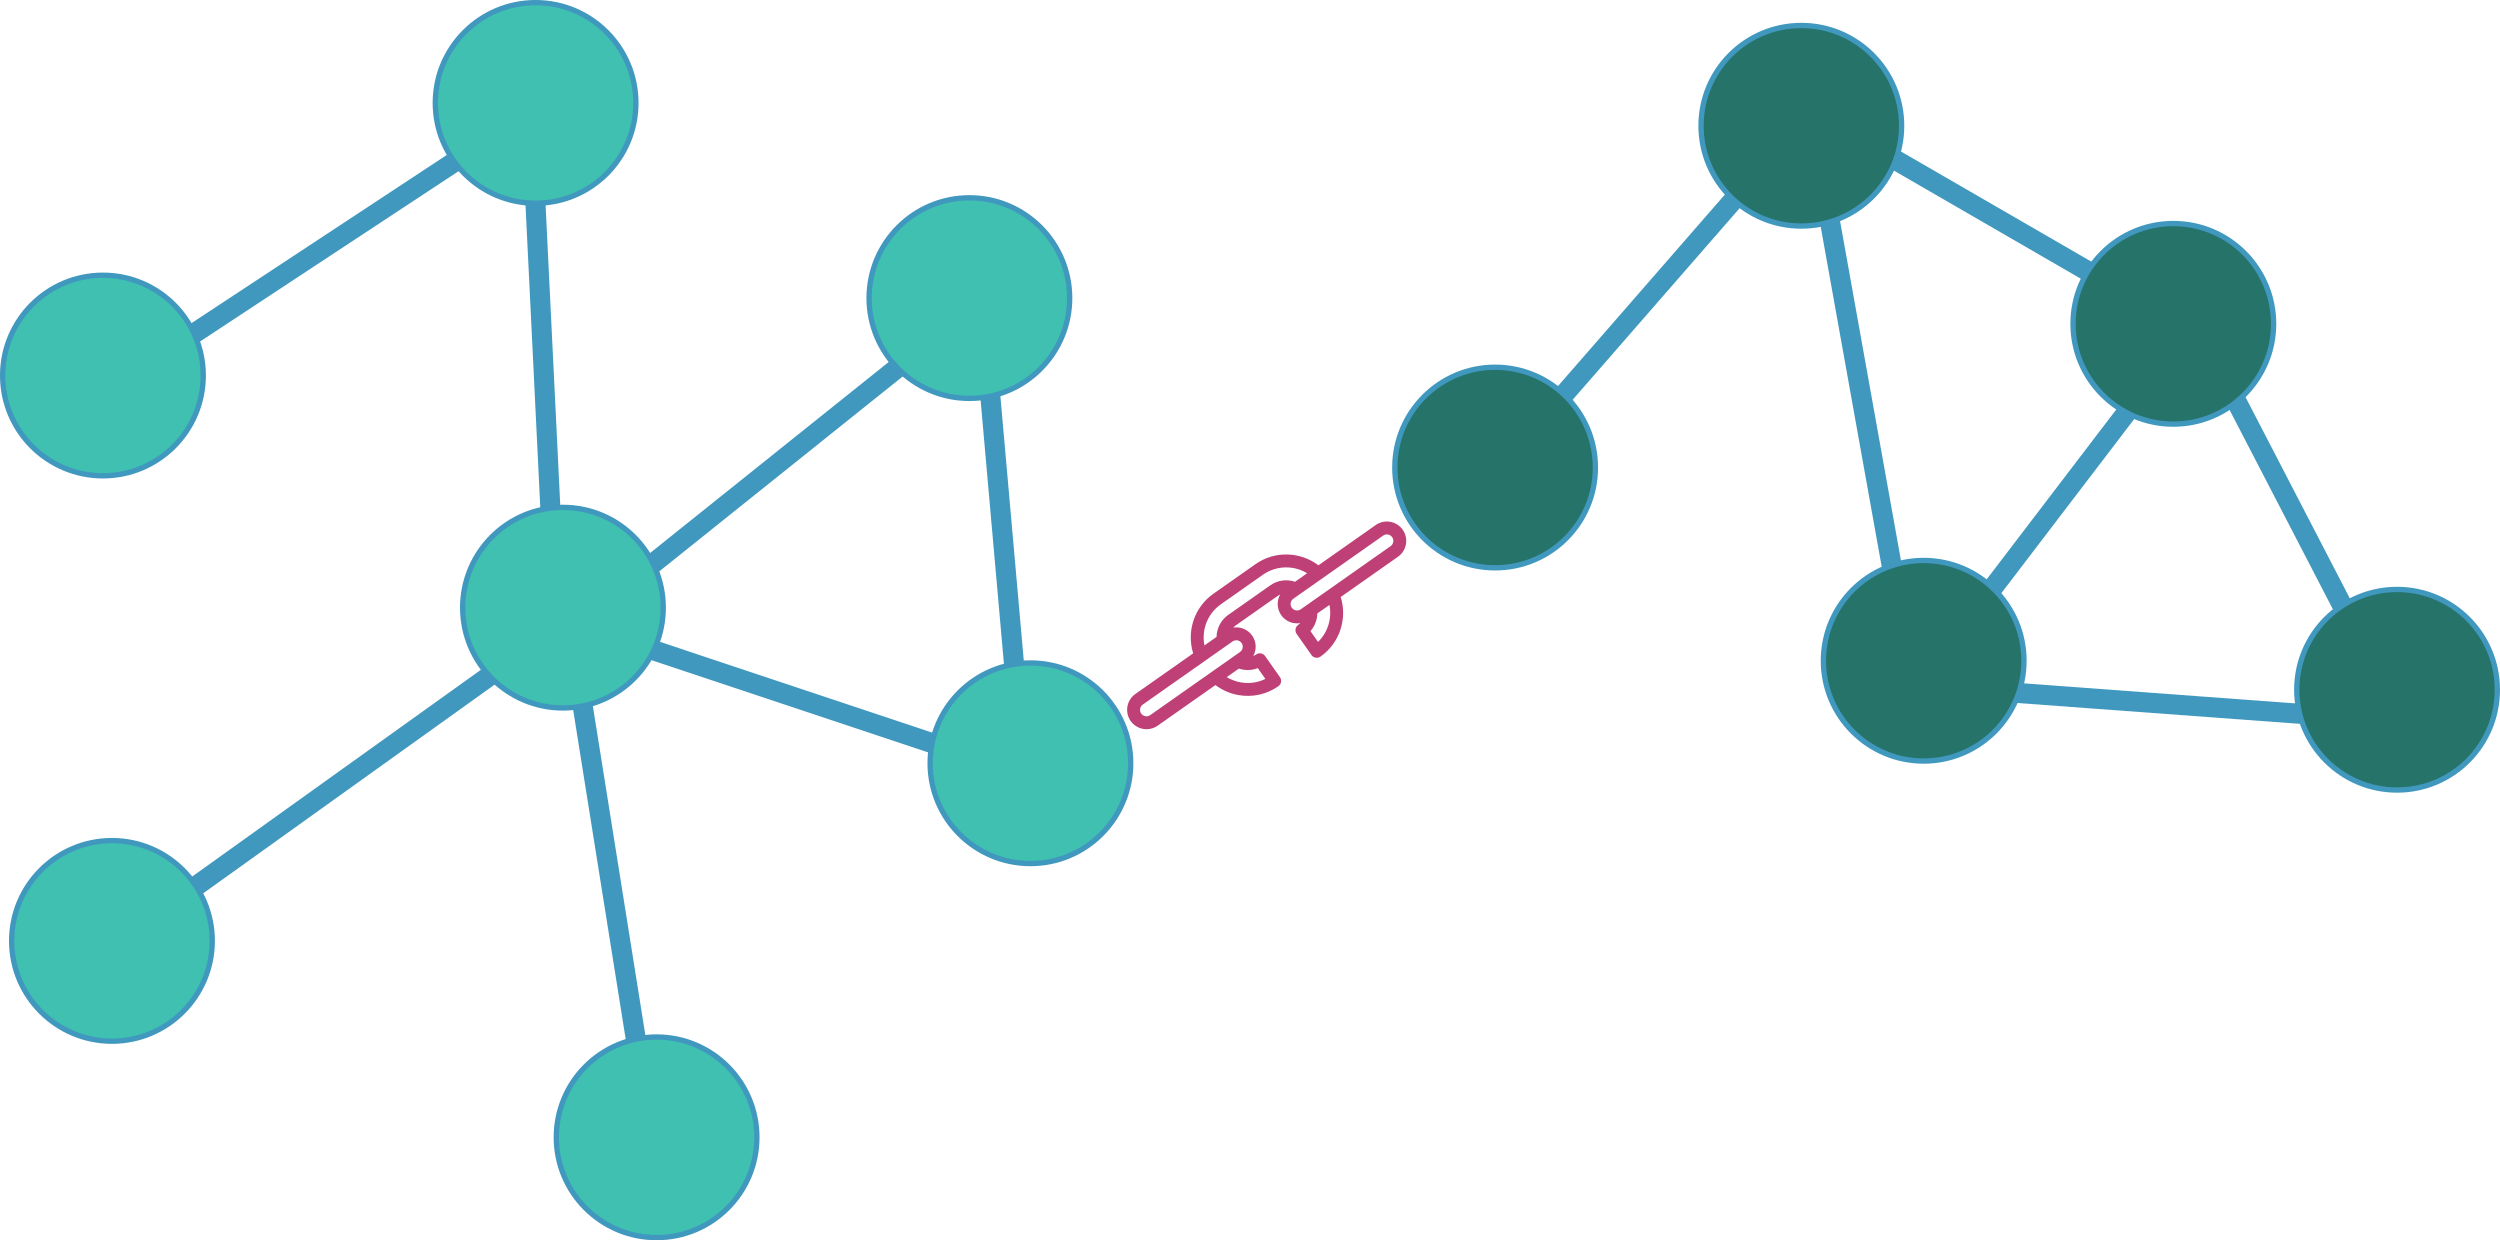 <?xml version="1.0" encoding="UTF-8" standalone="no"?>
<!-- Created with Inkscape (http://www.inkscape.org/) -->

<svg
   width="124.633mm"
   height="61.83mm"
   viewBox="0 0 124.633 61.83"
   version="1.1"
   id="svg1"
   xml:space="preserve"
   xmlns="http://www.w3.org/2000/svg"
   xmlns:svg="http://www.w3.org/2000/svg"><defs
     id="defs1" /><g
     id="layer1"
     transform="translate(-58.676,-114.344)"><path
       style="fill:#3fc0b0;fill-opacity:1;stroke:#4098bf;stroke-width:1;stroke-dasharray:none;stroke-opacity:1"
       d="M 66.174,132.401 85.617,119.593"
       id="path2-6" /><path
       style="fill:#3fc0b0;fill-opacity:1;stroke:#4098bf;stroke-width:1;stroke-dasharray:none;stroke-opacity:1"
       d="m 85.213,121.266 1.154,23.597"
       id="path3-1" /><path
       style="fill:#3fc0b0;fill-opacity:1;stroke:#4098bf;stroke-width:1;stroke-dasharray:none;stroke-opacity:1"
       d="M 87.983,145.037 107.657,129.286"
       id="path4-0" /><path
       style="fill:#3fc0b0;fill-opacity:1;stroke:#4098bf;stroke-width:1;stroke-dasharray:none;stroke-opacity:1"
       d="m 109.734,153.172 -2.077,-23.482"
       id="path5-6" /><path
       style="fill:#3fc0b0;fill-opacity:1;stroke:#4098bf;stroke-width:1;stroke-dasharray:none;stroke-opacity:1"
       d="m 64.154,161.595 22.559,-16.155"
       id="path6-3" /><path
       style="fill:#3fc0b0;fill-opacity:1;stroke:#4098bf;stroke-width:1;stroke-dasharray:none;stroke-opacity:1"
       d="m 91.213,171.403 -4.096,-25.674"
       id="path7-2" /><path
       style="fill:#3fc0b0;fill-opacity:1;stroke:#4098bf;stroke-width:1;stroke-dasharray:none;stroke-opacity:1"
       d="m 88.156,145.729 20.078,6.693"
       id="path8-0" /><path
       style="fill:#3fc0b0;fill-opacity:1;stroke:#4098bf;stroke-width:1;stroke-dasharray:none;stroke-opacity:1"
       d="m 134.427,136.555 14.078,-16.155"
       id="path10-1" /><path
       style="fill:#3fc0b0;fill-opacity:1;stroke:#4098bf;stroke-width:1;stroke-dasharray:none;stroke-opacity:1"
       d="m 149.659,120.285 17.655,10.212"
       id="path11-5" /><path
       style="fill:#3fc0b0;fill-opacity:1;stroke:#4098bf;stroke-width:1;stroke-dasharray:none;stroke-opacity:1"
       d="m 167.487,131.247 -12.635,16.559"
       id="path12-5" /><path
       style="fill:#3fc0b0;fill-opacity:1;stroke:#4098bf;stroke-width:1;stroke-dasharray:none;stroke-opacity:1"
       d="m 149.197,121.439 4.616,25.732"
       id="path13-4" /><path
       style="fill:#3fc0b0;fill-opacity:1;stroke:#4098bf;stroke-width:1;stroke-dasharray:none;stroke-opacity:1"
       d="m 168.41,130.959 9.808,18.924"
       id="path14-7" /><path
       style="fill:#3fc0b0;fill-opacity:1;stroke:#4098bf;stroke-width:1;stroke-dasharray:none;stroke-opacity:1"
       d="m 154.736,148.556 21.866,1.615"
       id="path15-6" /><circle
       style="fill:#3fc0b0;fill-opacity:1;stroke:#4098bf;stroke-width:0.265;stroke-opacity:1"
       id="path1-56"
       cx="63.808"
       cy="133.065"
       r="5" /><circle
       style="fill:#3fc0b0;fill-opacity:1;stroke:#4098bf;stroke-width:0.265;stroke-opacity:1"
       id="path1-5-9"
       cx="85.377"
       cy="119.476"
       r="5" /><circle
       style="fill:#3fc0b0;fill-opacity:1;stroke:#4098bf;stroke-width:0.265;stroke-opacity:1"
       id="path1-2-3"
       cx="107.003"
       cy="129.205"
       r="5" /><circle
       style="fill:#3fc0b0;fill-opacity:1;stroke:#4098bf;stroke-width:0.265;stroke-opacity:1"
       id="path1-7-7"
       cx="64.257"
       cy="161.251"
       r="5" /><circle
       style="fill:#3fc0b0;fill-opacity:1;stroke:#4098bf;stroke-width:0.265;stroke-opacity:1"
       id="path1-6-4"
       cx="86.741"
       cy="144.638"
       r="5" /><circle
       style="fill:#3fc0b0;fill-opacity:1;stroke:#4098bf;stroke-width:0.265;stroke-opacity:1"
       id="path1-61-5"
       cx="110.046"
       cy="152.395"
       r="5" /><circle
       style="fill:#3fc0b0;fill-opacity:1;stroke:#4098bf;stroke-width:0.265;stroke-opacity:1"
       id="path1-20-2"
       cx="91.409"
       cy="171.042"
       r="5" /><circle
       style="fill:#26736a;fill-opacity:1;stroke:#4098bf;stroke-width:0.265;stroke-opacity:1"
       id="path1-59-5"
       cx="133.212"
       cy="137.652"
       r="5" /><circle
       style="fill:#26736a;fill-opacity:1;stroke:#4098bf;stroke-width:0.265;stroke-opacity:1"
       id="path1-9-4"
       cx="148.478"
       cy="120.614"
       r="5" /><circle
       style="fill:#26736a;fill-opacity:1;stroke:#4098bf;stroke-width:0.265;stroke-opacity:1"
       id="path1-1-7"
       cx="154.578"
       cy="147.285"
       r="5" /><circle
       style="fill:#26736a;fill-opacity:1;stroke:#4098bf;stroke-width:0.265;stroke-opacity:1"
       id="path1-19-4"
       cx="167.023"
       cy="130.488"
       r="5" /><circle
       style="fill:#26736a;fill-opacity:1;stroke:#4098bf;stroke-width:0.265;stroke-opacity:1"
       id="path1-4-4"
       cx="178.177"
       cy="148.73"
       r="5" /><g
       style="fill:#bf4077;fill-opacity:1;stroke-width:78.575;stroke-dasharray:none"
       id="g20"
       transform="matrix(0.024,0,0,0.024,117.637,139.891)"><g
         id="g2"
         style="fill:#bf4077;fill-opacity:1;stroke-width:78.575;stroke-dasharray:none"
         transform="rotate(9.394,2364.673,-3378.761)">
	<g
   id="g1"
   style="fill:#bf4077;fill-opacity:1;stroke-width:78.575;stroke-dasharray:none">
		<path
   d="m 1039.973,301.5 c -15.55,-15.824 -41.079,-16.049 -56.907,-0.499 L 879.304,402.959 c -41.526,-21.837 -94.153,-15.616 -129.367,18.988 l -76.223,74.896 c -35.215,34.603 -42.36,87.113 -21.254,129.015 L 547.743,728.757 c -15.827,15.552 -16.051,41.081 -0.499,56.907 7.777,7.912 18.046,11.925 28.35,12.015 10.304,0.09 20.644,-3.741 28.556,-11.516 L 708.843,683.29 c 15.443,8.149 32.715,12.571 50.704,12.729 29.647,0.26 57.592,-11.013 78.688,-31.743 5.284,-5.192 5.358,-13.685 0.166,-18.968 l -37.605,-38.27 c -2.493,-2.537 -5.892,-3.981 -9.45,-4.012 -3.557,-0.031 -6.982,1.353 -9.519,3.846 -1.621,1.592 -3.401,2.956 -5.286,4.13 4.913,-14.026 1.856,-30.267 -9.245,-41.565 -11.101,-11.297 -27.286,-14.638 -41.396,-9.971 1.204,-1.865 2.602,-3.621 4.222,-5.213 l 76.222,-74.896 c 1.4,-1.376 2.906,-2.577 4.483,-3.624 -5.13,14.125 -2.123,30.586 9.091,41.999 7.777,7.912 18.046,11.925 28.35,12.015 4.563,0.04 9.131,-0.693 13.494,-2.193 -1.087,1.571 -2.321,3.054 -3.712,4.421 -2.537,2.493 -3.981,5.892 -4.012,9.45 -0.031,3.557 1.353,6.982 3.846,9.519 l 37.606,38.27 c 5.192,5.284 13.685,5.357 18.968,0.166 35.215,-34.603 42.36,-87.113 21.254,-129.015 L 1039.473,358.406 c 15.828,-15.55 16.052,-41.078 0.5,-56.906 z m -250.013,332.783 19.163,19.502 c -14.302,10.163 -31.407,15.566 -49.339,15.409 -10.638,-0.093 -20.949,-2.141 -30.525,-5.963 l 21.975,-21.593 c 2.879,0.469 5.813,0.728 8.787,0.754 10.712,0.095 20.996,-2.731 29.939,-8.109 z m -60.767,-46.212 c 2.637,-2.591 6.083,-3.869 9.519,-3.839 3.435,0.03 6.858,1.368 9.45,4.005 5.184,5.276 5.109,13.784 -0.166,18.968 L 585.347,767.028 c -5.275,5.184 -13.784,5.109 -18.968,-0.166 -5.184,-5.276 -5.109,-13.784 0.166,-18.968 z M 787.542,460.219 711.32,535.115 c -10.89,10.701 -16.963,25.02 -17.097,40.32 -0.026,2.974 0.181,5.911 0.6,8.798 l -21.947,21.565 c -11.446,-30.233 -4.859,-65.744 19.639,-89.818 l 76.223,-74.896 c 16.53,-16.243 38.126,-24.247 59.651,-24.058 10.378,0.091 20.734,2.095 30.501,5.994 l -21.965,21.585 c -17.398,-2.841 -35.874,2.341 -49.383,15.615 z m 116.932,99.863 -19.159,-19.496 c 5.533,-8.848 8.539,-19.08 8.633,-29.794 0.026,-2.974 -0.183,-5.912 -0.6,-8.799 l 21.936,-21.554 c 9.927,26.213 6.308,56.388 -10.81,79.643 z M 1020.672,339.272 858.023,499.093 c -5.275,5.184 -13.784,5.109 -18.968,-0.166 -5.184,-5.276 -5.109,-13.786 0.166,-18.97 l 162.648,-159.819 c 5.277,-5.184 13.786,-5.11 18.97,0.166 5.184,5.276 5.109,13.784 -0.166,18.967 z"
   id="path1-3"
   style="fill:#bf4077;fill-opacity:1;stroke-width:78.575;stroke-dasharray:none" />
	</g>
</g></g></g></svg>
